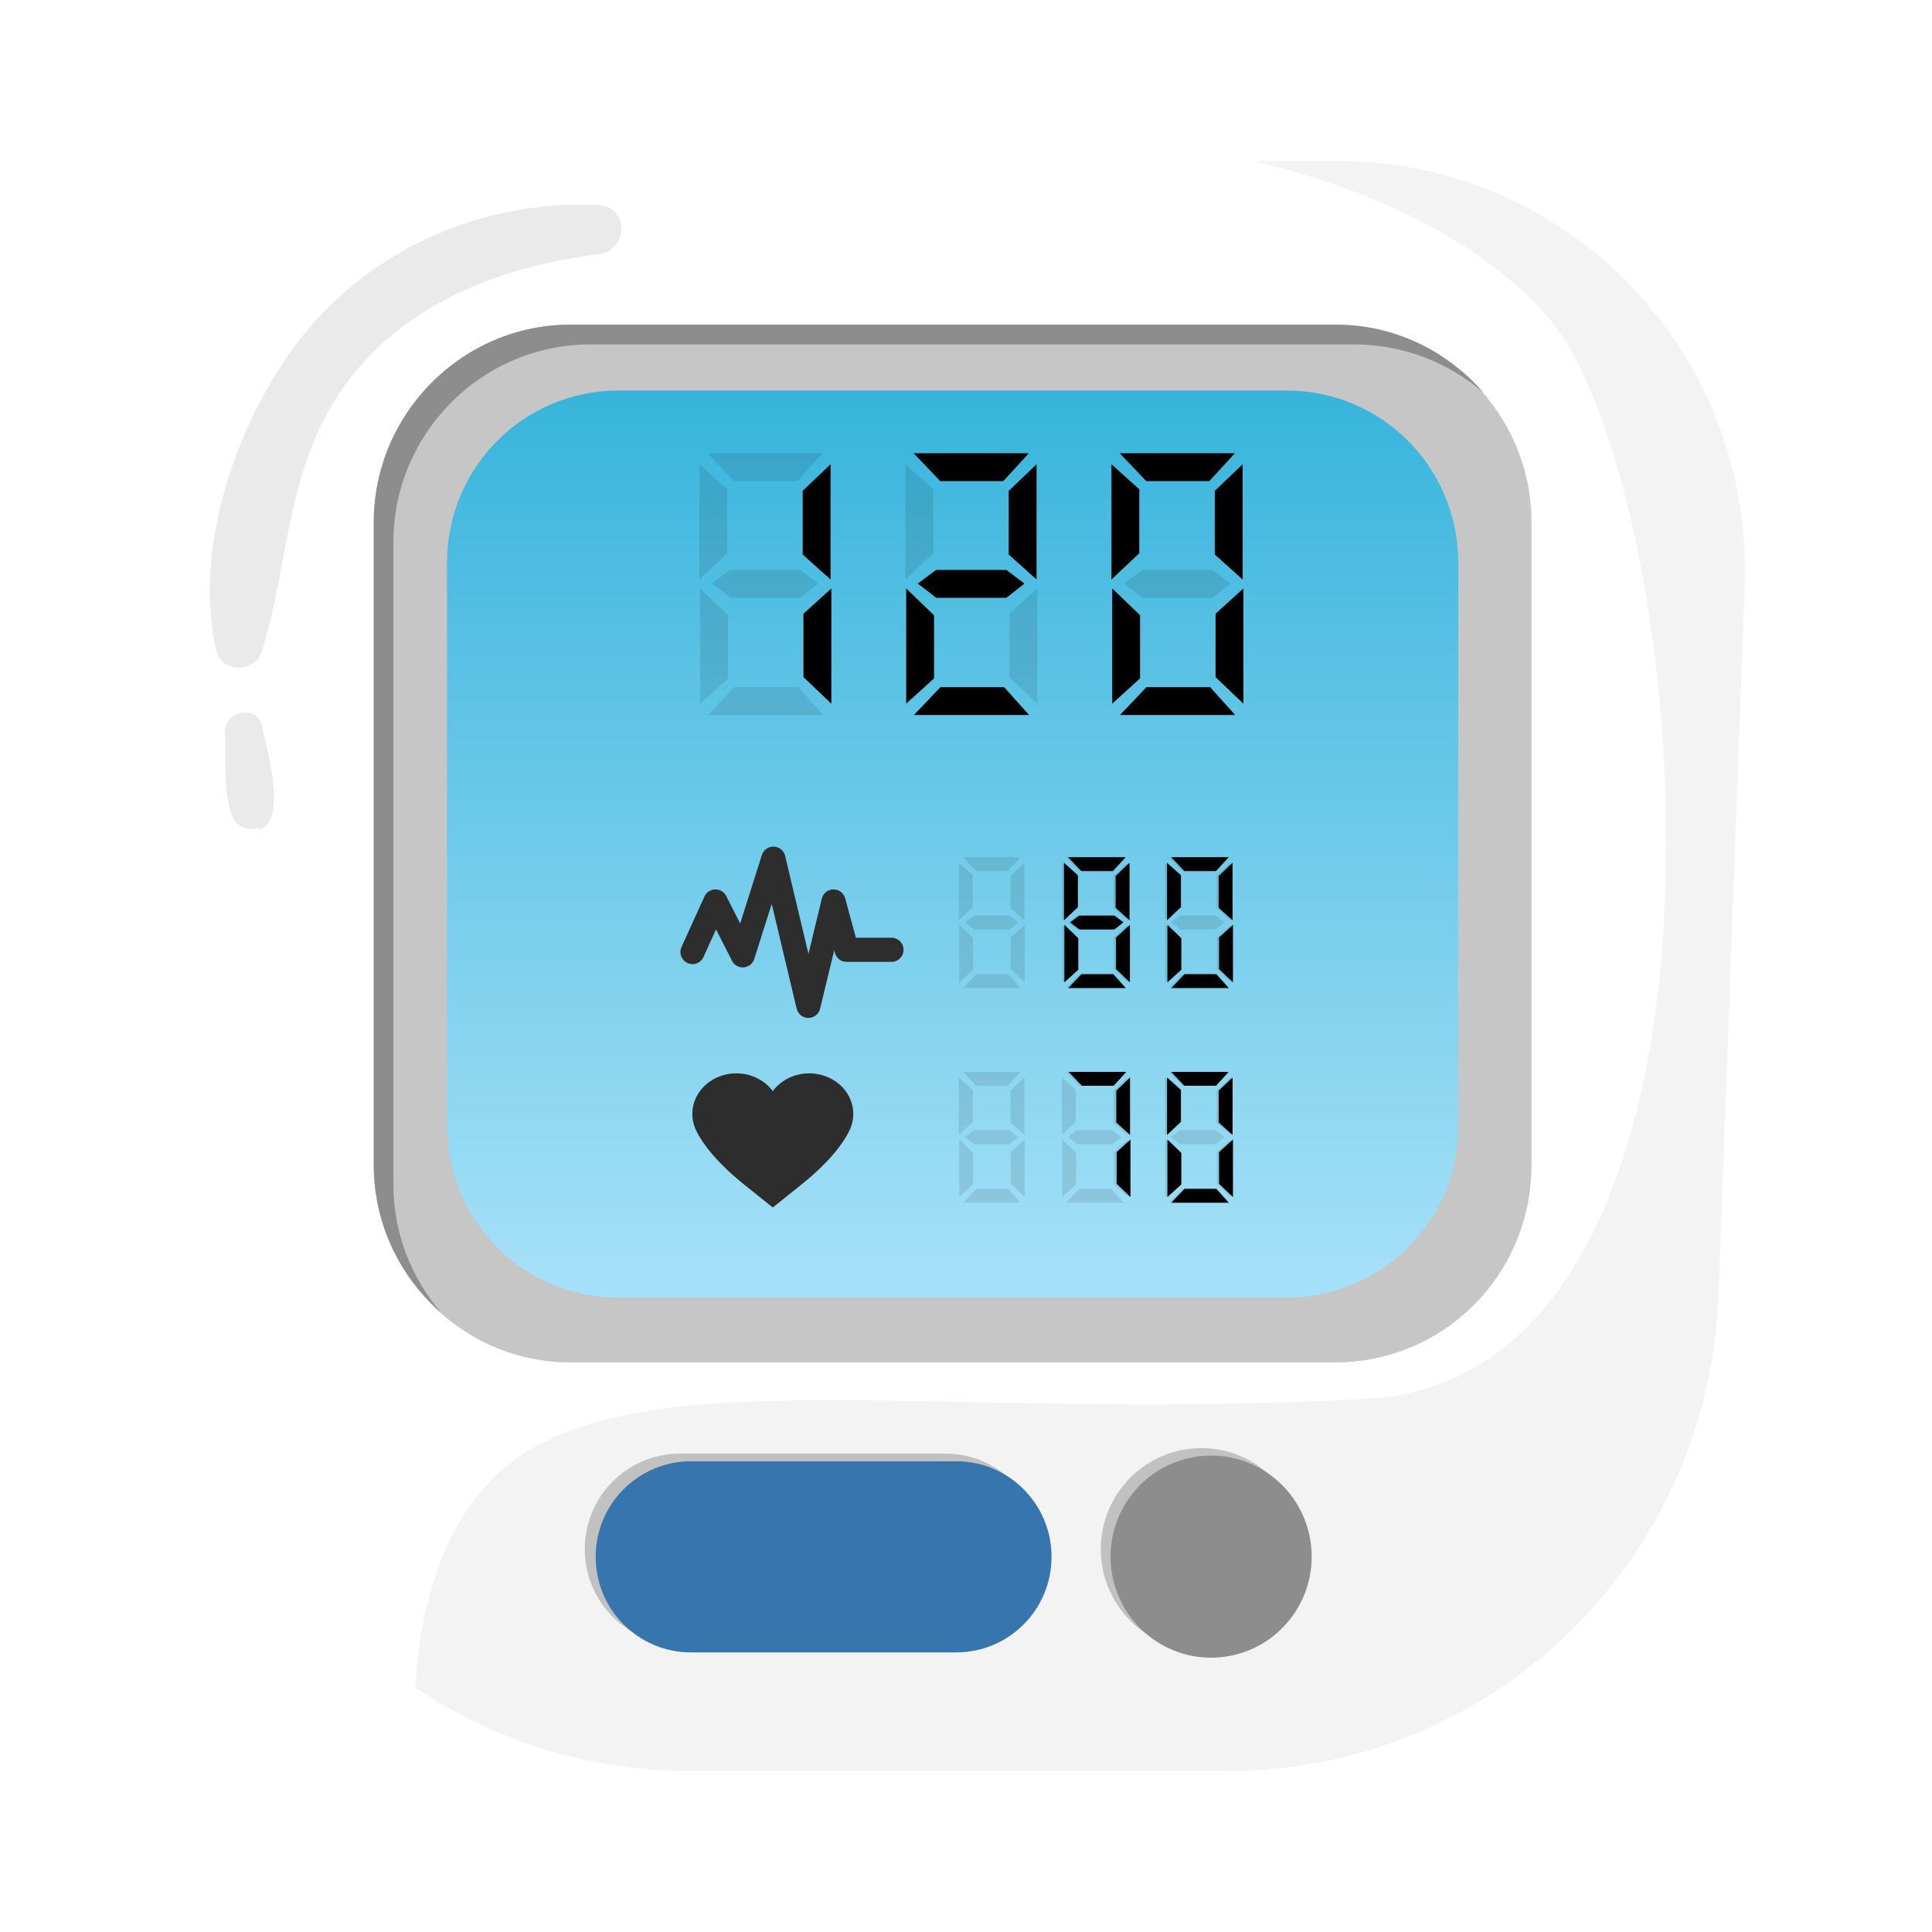 <svg width="60" height="60" viewBox="0 0 60 60" fill="none" xmlns="http://www.w3.org/2000/svg">
<rect width="60" height="60" fill="white"/>
<g filter="url(#filter0_d_547_922)">
<path d="M38.124 55H21.419C13.305 55 6.616 48.622 6.175 40.471L5.02 18.37C4.613 11.105 10.385 5 17.651 5H41.553C48.717 5 54.455 10.969 54.183 18.165L53.368 40.198C53.097 48.452 46.34 55 38.124 55Z" fill="white"/>
<path opacity="0.2" d="M41.553 5H38.939C42.334 5.819 45.797 7.285 48.038 9.809C52.587 14.925 55.1 42.722 42.47 43.438C29.839 44.154 20.672 42.278 16.259 45.143C13.746 46.78 13.033 49.986 12.897 52.408C15.342 54.045 18.262 55 21.419 55H38.124C46.34 55 53.063 48.486 53.368 40.232L54.183 18.199C54.455 10.969 48.717 5 41.553 5Z" fill="#C3C7C5"/>
<path d="M41.451 42.312H17.718C14.357 42.312 11.607 39.55 11.607 36.173V16.221C11.607 12.845 14.357 10.082 17.718 10.082H41.451C44.812 10.082 47.562 12.845 47.562 16.221V36.173C47.562 39.584 44.846 42.312 41.451 42.312Z" fill="#C6C6C6"/>
<path d="M39.957 40.3H19.212C16.259 40.3 13.882 37.913 13.882 34.945V17.483C13.882 14.516 16.259 12.128 19.212 12.128H39.957C42.911 12.128 45.288 14.516 45.288 17.483V34.945C45.322 37.879 42.911 40.3 39.957 40.3Z" fill="url(#paint0_linear_547_922)"/>
<path d="M12.218 36.787V16.835C12.218 13.458 14.968 10.696 18.33 10.696H42.062C43.59 10.696 45.016 11.276 46.069 12.196C44.948 10.9 43.319 10.082 41.485 10.082H17.718C14.357 10.082 11.607 12.845 11.607 16.221V36.173C11.607 38.015 12.422 39.652 13.712 40.778C12.795 39.72 12.218 38.322 12.218 36.787Z" fill="#8D8D8D"/>
<g opacity="0.32">
<path d="M29.398 51.078H21.114C19.484 51.078 18.16 49.748 18.16 48.111C18.16 46.473 19.484 45.143 21.114 45.143H29.364C30.994 45.143 32.318 46.473 32.318 48.111C32.352 49.748 31.028 51.078 29.398 51.078Z" fill="#565656"/>
<path d="M37.309 51.248C39.034 51.248 40.432 49.843 40.432 48.111C40.432 46.378 39.034 44.973 37.309 44.973C35.584 44.973 34.185 46.378 34.185 48.111C34.185 49.843 35.584 51.248 37.309 51.248Z" fill="#565656"/>
</g>
<path d="M18.533 6.364C15.07 6.228 11.675 7.626 9.434 10.389C7.397 12.913 5.971 16.971 6.718 20.211C6.888 20.928 7.94 20.893 8.144 20.211C8.993 17.381 8.891 14.516 10.69 11.992C12.524 9.434 15.546 8.274 18.567 7.899C19.518 7.797 19.586 6.398 18.533 6.364Z" fill="#EAEAEA"/>
<path d="M6.99 22.701C7.024 23.554 6.922 24.475 7.193 25.293C7.465 26.009 8.382 25.839 8.483 25.123C8.314 25.327 8.178 25.532 8.008 25.771C8.314 25.737 8.449 25.396 8.483 25.123C8.585 24.27 8.314 23.383 8.144 22.565C8.042 21.883 6.99 22.053 6.99 22.701Z" fill="#EAEAEA"/>
<path d="M29.704 51.316H21.453C19.823 51.316 18.499 49.986 18.499 48.349C18.499 46.712 19.823 45.382 21.453 45.382H29.704C31.333 45.382 32.657 46.712 32.657 48.349C32.657 49.986 31.333 51.316 29.704 51.316Z" fill="#3675AD"/>
<path d="M40.105 50.234C41.144 48.851 40.871 46.883 39.495 45.839C38.118 44.794 36.159 45.069 35.119 46.452C34.08 47.834 34.353 49.802 35.73 50.847C37.106 51.891 39.065 51.617 40.105 50.234Z" fill="#8D8D8D"/>
<path d="M21.506 29.566L22.219 27.997L23.067 29.668L24.018 26.667L25.105 31.237L25.886 27.997L26.293 29.497H27.685" stroke="#2D2D2D" stroke-width="0.75" stroke-miterlimit="10" stroke-linecap="round" stroke-linejoin="round"/>
<path opacity="0.1" d="M21.985 22.204L22.809 21.34H24.785L25.561 22.204H21.985ZM21.745 18.276L22.609 19.108V21.068L21.745 21.852V18.276ZM25.817 21.852L24.953 21.028V19.06L25.817 18.276V21.852ZM22.673 18.564C22.486 18.415 22.297 18.268 22.105 18.124L22.673 17.7H24.857L25.417 18.124L24.857 18.564H22.673ZM21.977 14.076H25.553L24.761 14.94H22.801L21.977 14.076ZM21.721 17.996V14.42L22.585 15.196V17.18L21.721 17.996ZM25.793 14.42V17.996L24.929 17.22V15.244L25.793 14.42ZM28.383 22.204L29.207 21.34H31.183L31.959 22.204H28.383ZM28.143 18.276L29.007 19.108V21.068L28.143 21.852V18.276ZM32.215 21.852L31.351 21.028V19.06L32.215 18.276V21.852ZM29.071 18.564C28.885 18.415 28.695 18.268 28.503 18.124L29.071 17.7H31.255L31.815 18.124L31.255 18.564H29.071ZM28.375 14.076H31.951L31.159 14.94H29.199L28.375 14.076ZM28.119 17.996V14.42L28.983 15.196V17.18L28.119 17.996ZM32.191 14.42V17.996L31.327 17.22V15.244L32.191 14.42ZM34.782 22.204L35.606 21.34H37.582L38.358 22.204H34.782ZM34.542 18.276L35.406 19.108V21.068L34.542 21.852V18.276ZM38.614 21.852L37.75 21.028V19.06L38.614 18.276V21.852ZM35.47 18.564C35.283 18.415 35.094 18.268 34.902 18.124L35.47 17.7H37.654L38.214 18.124L37.654 18.564H35.47ZM34.774 14.076H38.35L37.558 14.94H35.598L34.774 14.076ZM34.518 17.996V14.42L35.382 15.196V17.18L34.518 17.996ZM38.59 14.42V17.996L37.726 17.22V15.244L38.59 14.42Z" fill="black"/>
<path d="M25.817 21.852L24.953 21.028V19.06L25.817 18.276V21.852ZM25.793 14.42V17.996L24.929 17.22V15.244L25.793 14.42ZM28.383 22.204L29.207 21.34H31.183L31.959 22.204H28.383ZM28.143 18.276L29.007 19.108V21.068L28.143 21.852V18.276ZM29.071 18.564C28.885 18.415 28.695 18.268 28.503 18.124L29.071 17.7H31.255L31.815 18.124L31.255 18.564H29.071ZM28.375 14.076H31.951L31.159 14.94H29.199L28.375 14.076ZM32.191 14.42V17.996L31.327 17.22V15.244L32.191 14.42ZM34.782 22.204L35.606 21.34H37.582L38.358 22.204H34.782ZM34.542 18.276L35.406 19.108V21.068L34.542 21.852V18.276ZM38.614 21.852L37.75 21.028V19.06L38.614 18.276V21.852ZM34.774 14.076H38.35L37.558 14.94H35.598L34.774 14.076ZM34.518 17.996V14.42L35.382 15.196V17.18L34.518 17.996ZM38.59 14.42V17.996L37.726 17.22V15.244L38.59 14.42Z" fill="black"/>
<path opacity="0.1" d="M29.909 30.685L30.321 30.253H31.309L31.697 30.685H29.909ZM29.789 28.721L30.221 29.137V30.117L29.789 30.509V28.721ZM31.825 30.509L31.393 30.097V29.113L31.825 28.721V30.509ZM30.253 28.865C30.16 28.791 30.065 28.717 29.969 28.645L30.253 28.433H31.345L31.625 28.645L31.345 28.865H30.253ZM29.905 26.621H31.693L31.297 27.053H30.317L29.905 26.621ZM29.777 28.581V26.793L30.209 27.181V28.173L29.777 28.581ZM31.813 26.793V28.581L31.381 28.193V27.205L31.813 26.793ZM33.108 30.685L33.52 30.253H34.508L34.896 30.685H33.108ZM32.988 28.721L33.42 29.137V30.117L32.988 30.509V28.721ZM35.024 30.509L34.592 30.097V29.113L35.024 28.721V30.509ZM33.452 28.865C33.359 28.791 33.264 28.717 33.168 28.645L33.452 28.433H34.544L34.824 28.645L34.544 28.865H33.452ZM33.104 26.621H34.892L34.496 27.053H33.516L33.104 26.621ZM32.976 28.581V26.793L33.408 27.181V28.173L32.976 28.581ZM35.012 26.793V28.581L34.58 28.193V27.205L35.012 26.793ZM36.308 30.685L36.72 30.253H37.708L38.096 30.685H36.308ZM36.188 28.721L36.62 29.137V30.117L36.188 30.509V28.721ZM38.224 30.509L37.792 30.097V29.113L38.224 28.721V30.509ZM36.652 28.865C36.558 28.791 36.464 28.717 36.368 28.645L36.652 28.433H37.744L38.024 28.645L37.744 28.865H36.652ZM36.304 26.621H38.092L37.696 27.053H36.716L36.304 26.621ZM36.176 28.581V26.793L36.608 27.181V28.173L36.176 28.581ZM38.212 26.793V28.581L37.78 28.193V27.205L38.212 26.793Z" fill="black"/>
<path d="M33.175 30.685L33.587 30.253H34.575L34.963 30.685H33.175ZM33.055 28.721L33.487 29.137V30.117L33.055 30.509V28.721ZM35.091 30.509L34.659 30.097V29.113L35.091 28.721V30.509ZM33.519 28.865C33.426 28.791 33.331 28.717 33.235 28.645L33.519 28.433H34.611L34.891 28.645L34.611 28.865H33.519ZM33.171 26.621H34.959L34.563 27.053H33.583L33.171 26.621ZM33.043 28.581V26.793L33.475 27.181V28.173L33.043 28.581ZM35.079 26.793V28.581L34.647 28.193V27.205L35.079 26.793ZM36.375 30.685L36.787 30.253H37.775L38.163 30.685H36.375ZM36.255 28.721L36.687 29.137V30.117L36.255 30.509V28.721ZM38.291 30.509L37.859 30.097V29.113L38.291 28.721V30.509ZM36.371 26.621H38.159L37.763 27.053H36.783L36.371 26.621ZM36.243 28.581V26.793L36.675 27.181V28.173L36.243 28.581ZM38.279 26.793V28.581L37.847 28.193V27.205L38.279 26.793Z" fill="black"/>
<path opacity="0.1" d="M29.909 37.352L30.321 36.92H31.309L31.697 37.352H29.909ZM29.789 35.388L30.221 35.804V36.784L29.789 37.176V35.388ZM31.825 37.176L31.393 36.764V35.78L31.825 35.388V37.176ZM30.253 35.532C30.16 35.457 30.065 35.384 29.969 35.312L30.253 35.1H31.345L31.625 35.312L31.345 35.532H30.253ZM29.905 33.288H31.693L31.297 33.72H30.317L29.905 33.288ZM29.777 35.248V33.46L30.209 33.848V34.84L29.777 35.248ZM31.813 33.46V35.248L31.381 34.86V33.872L31.813 33.46ZM33.108 37.352L33.52 36.92H34.508L34.896 37.352H33.108ZM32.988 35.388L33.42 35.804V36.784L32.988 37.176V35.388ZM35.024 37.176L34.592 36.764V35.78L35.024 35.388V37.176ZM33.452 35.532C33.359 35.457 33.264 35.384 33.168 35.312L33.452 35.1H34.544L34.824 35.312L34.544 35.532H33.452ZM33.104 33.288H34.892L34.496 33.72H33.516L33.104 33.288ZM32.976 35.248V33.46L33.408 33.848V34.84L32.976 35.248ZM35.012 33.46V35.248L34.58 34.86V33.872L35.012 33.46ZM36.308 37.352L36.72 36.92H37.708L38.096 37.352H36.308ZM36.188 35.388L36.62 35.804V36.784L36.188 37.176V35.388ZM38.224 37.176L37.792 36.764V35.78L38.224 35.388V37.176ZM36.652 35.532C36.558 35.457 36.464 35.384 36.368 35.312L36.652 35.1H37.744L38.024 35.312L37.744 35.532H36.652ZM36.304 33.288H38.092L37.696 33.72H36.716L36.304 33.288ZM36.176 35.248V33.46L36.608 33.848V34.84L36.176 35.248ZM38.212 33.46V35.248L37.78 34.86V33.872L38.212 33.46Z" fill="black"/>
<path d="M35.107 37.176L34.679 36.764V35.78L35.107 35.388V37.176ZM33.187 33.288H34.979L34.587 33.72H33.599L33.187 33.288ZM35.095 33.46V35.248L34.667 34.86V33.872L35.095 33.46ZM36.375 37.352L36.787 36.92H37.775L38.163 37.352H36.375ZM36.255 35.388L36.687 35.804V36.784L36.255 37.176V35.388ZM38.291 37.176L37.859 36.764V35.78L38.291 35.388V37.176ZM36.371 33.288H38.159L37.763 33.72H36.783L36.371 33.288ZM36.243 35.248V33.46L36.675 33.848V34.84L36.243 35.248ZM38.279 33.46V35.248L37.847 34.86V33.872L38.279 33.46Z" fill="black"/>
<path d="M26.413 35.034C26.389 35.094 26.337 35.206 26.24 35.362C26.215 35.401 26.187 35.444 26.156 35.489C25.936 35.807 25.552 36.256 24.897 36.781L24 37.5L23.102 36.781C22.504 36.302 22.133 35.886 21.906 35.575C21.872 35.53 21.843 35.488 21.816 35.448C21.682 35.248 21.615 35.105 21.587 35.034C21.323 34.382 21.683 33.656 22.39 33.413C22.993 33.206 23.654 33.416 23.999 33.886C24.345 33.416 25.006 33.206 25.608 33.413C26.317 33.655 26.677 34.381 26.413 35.034Z" fill="#2D2D2D"/>
</g>
<defs>
<filter id="filter0_d_547_922" x="1" y="1" width="57.192" height="58" filterUnits="userSpaceOnUse" color-interpolation-filters="sRGB">
<feFlood flood-opacity="0" result="BackgroundImageFix"/>
<feColorMatrix in="SourceAlpha" type="matrix" values="0 0 0 0 0 0 0 0 0 0 0 0 0 0 0 0 0 0 127 0" result="hardAlpha"/>
<feOffset/>
<feGaussianBlur stdDeviation="2"/>
<feComposite in2="hardAlpha" operator="out"/>
<feColorMatrix type="matrix" values="0 0 0 0 0 0 0 0 0 0 0 0 0 0 0 0 0 0 0.5 0"/>
<feBlend mode="normal" in2="BackgroundImageFix" result="effect1_dropShadow_547_922"/>
<feBlend mode="normal" in="SourceGraphic" in2="effect1_dropShadow_547_922" result="shape"/>
</filter>
<linearGradient id="paint0_linear_547_922" x1="29.595" y1="39.427" x2="29.595" y2="6.565" gradientUnits="userSpaceOnUse">
<stop stop-color="#A4E0F7"/>
<stop offset="1" stop-color="#21ABD6"/>
</linearGradient>
</defs>
</svg>
